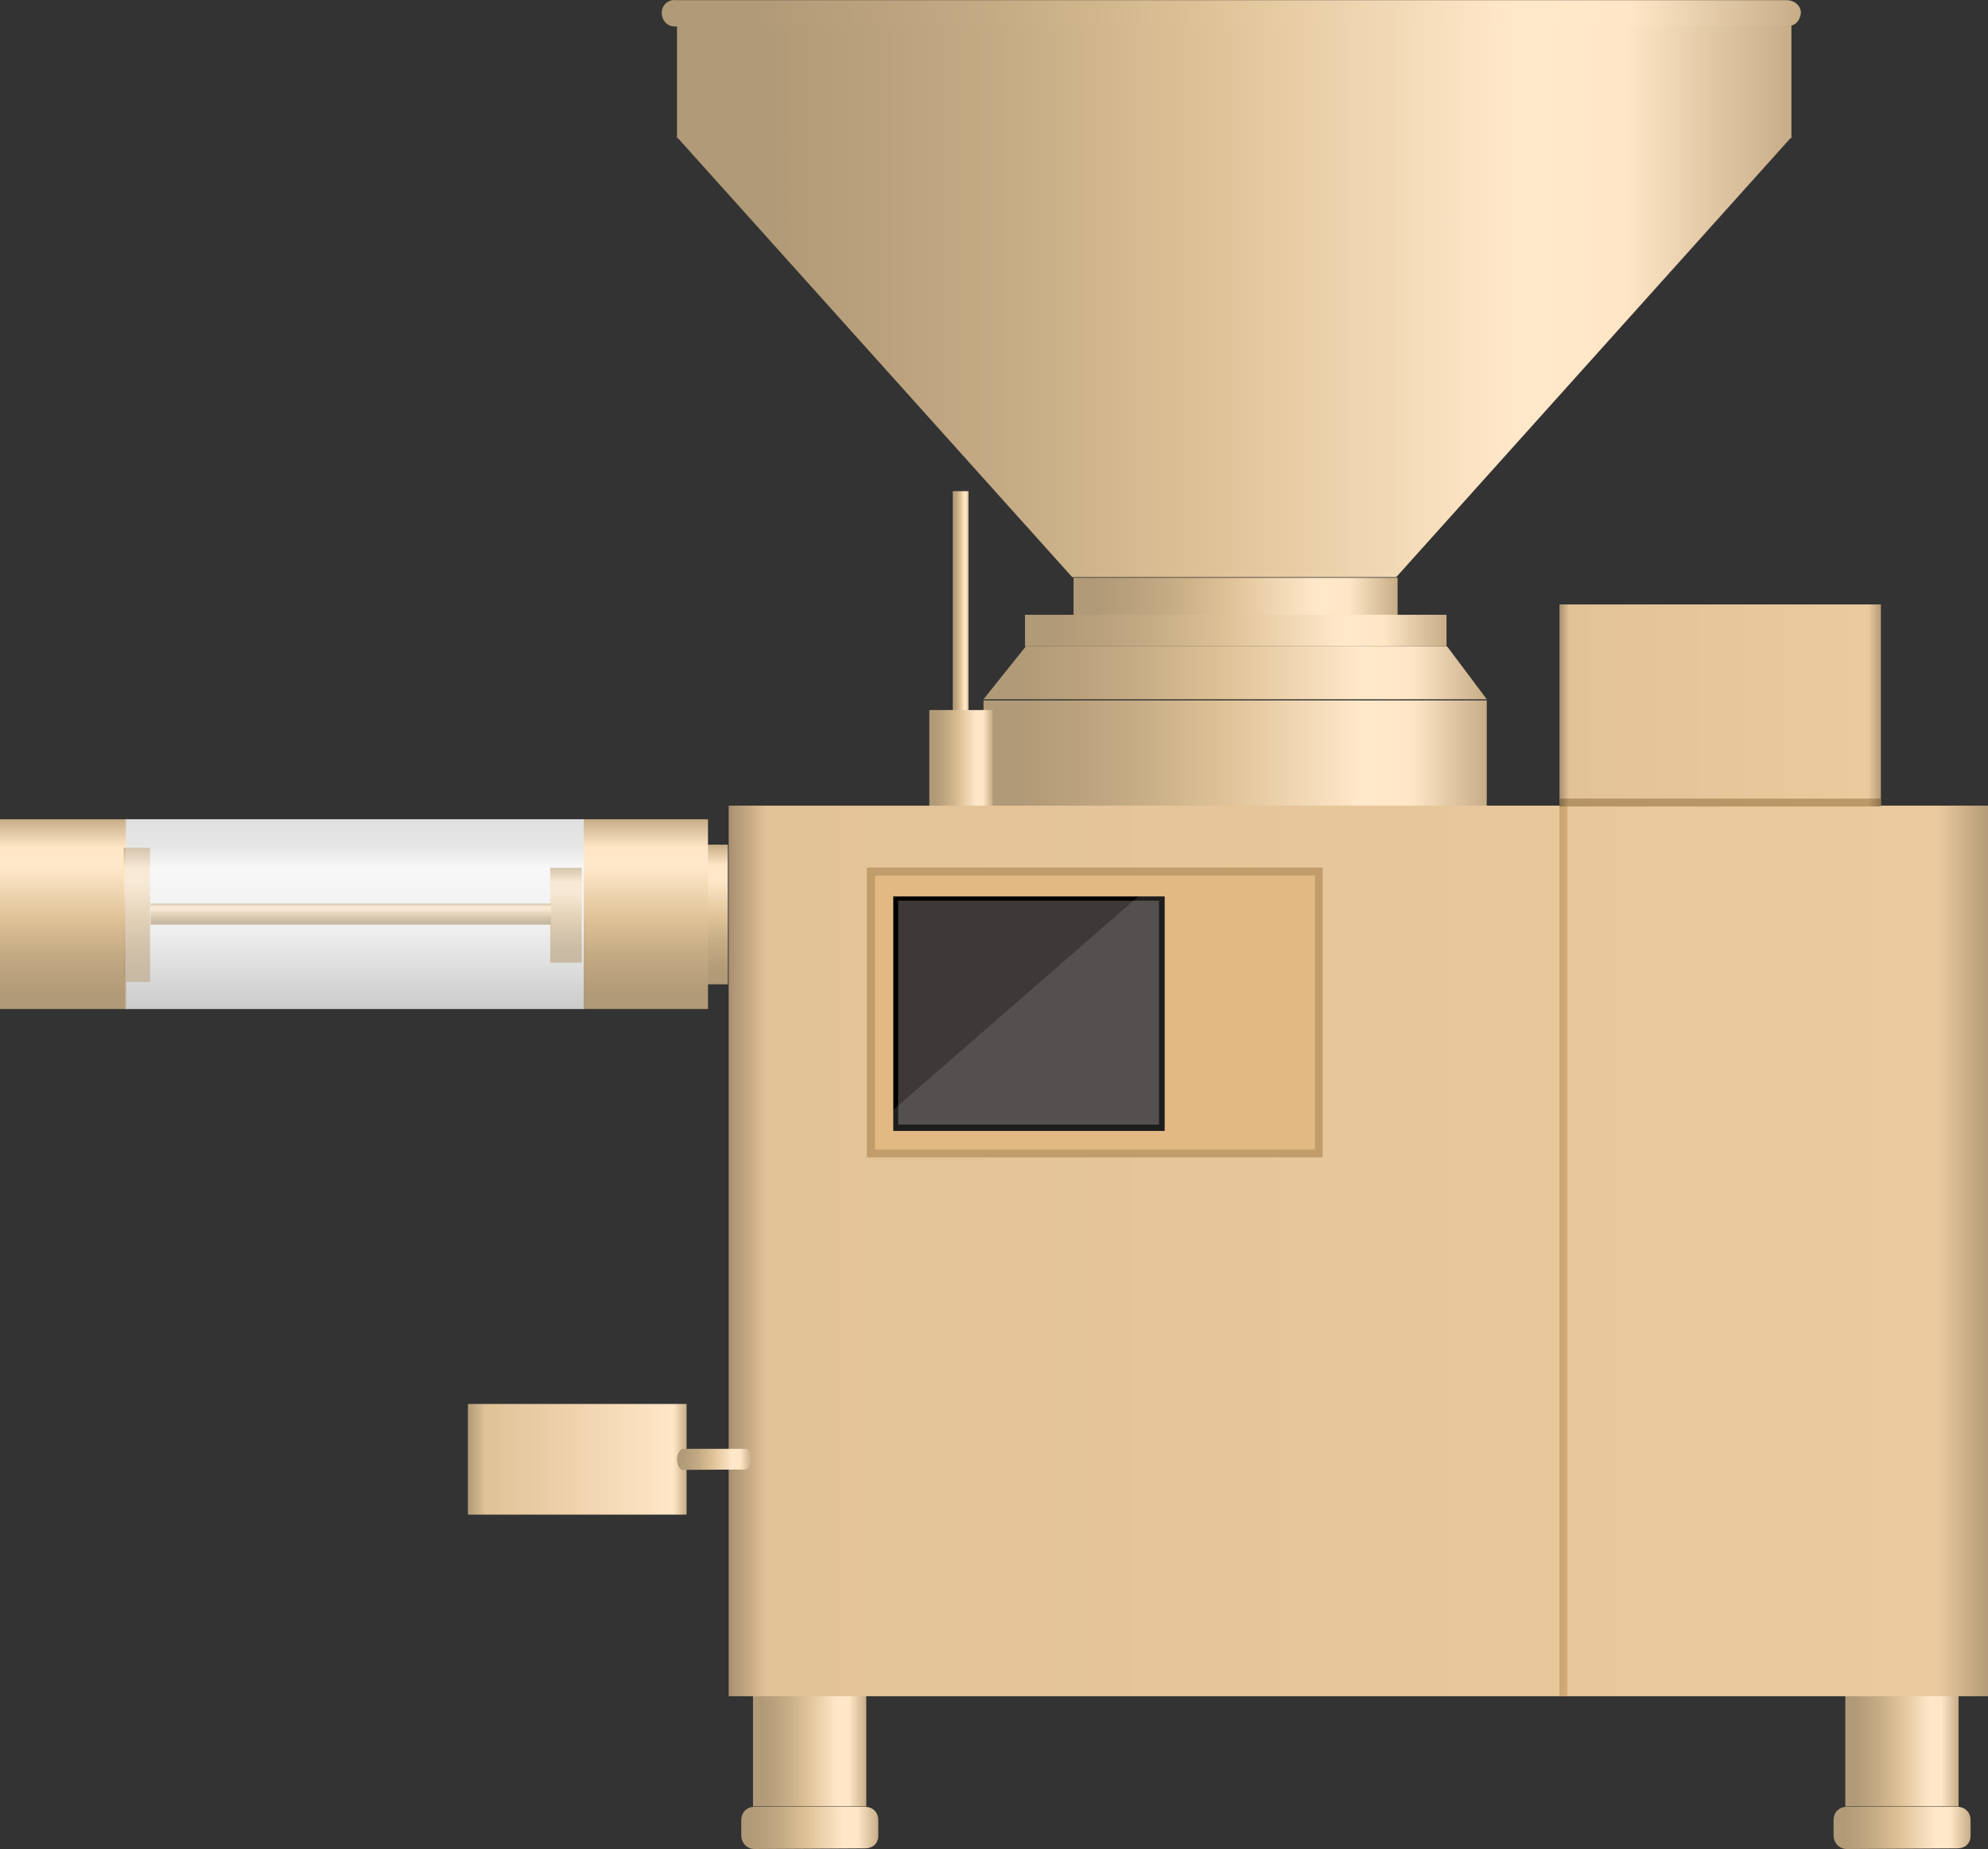 <?xml version="1.0" encoding="utf-8"?>
<!-- Generator: Adobe Illustrator 16.0.0, SVG Export Plug-In . SVG Version: 6.00 Build 0)  -->
<!DOCTYPE svg PUBLIC "-//W3C//DTD SVG 1.1//EN" "http://www.w3.org/Graphics/SVG/1.1/DTD/svg11.dtd">
<svg preserveAspectRatio="none"   version="1.1" id="图层_1" xmlns="http://www.w3.org/2000/svg" xmlns:xlink="http://www.w3.org/1999/xlink" x="0px" y="0px"
	 width="565.933px" height="526.316px" viewBox="0.414 37.68 565.933 526.316" enable-background="new 0.414 37.68 565.933 526.316"
	 xml:space="preserve">
<rect x="0.414" y="37.68" width="565.933" height="526.316" fill="#333333" stroke="none"/>
<g id="surface104">
	
		<linearGradient id="SVGID_1_" gradientUnits="userSpaceOnUse" x1="245.226" y1="179.304" x2="202.226" y2="179.304" gradientTransform="matrix(0.75 0 0 -0.75 63.104 669.856)">
		<stop  offset="0" style="stop-color:#C7AD87"/>
		<stop  offset="0.15" style="stop-color:#FFE6C6"/>
		<stop  offset="0.25" style="stop-color:#FFE8CA"/>
		<stop  offset="0.52" style="stop-color:#DFC297"/>
		<stop  offset="0.69" style="stop-color:#C7AD86"/>
		<stop  offset="0.8" style="stop-color:#BCA37E"/>
		<stop  offset="0.92" style="stop-color:#B19A77"/>
	</linearGradient>
	<path fill="url(#SVGID_1_)" d="M214.773,518.878h32.25v33h-32.25V518.878z"/>
	
		<linearGradient id="SVGID_2_" gradientUnits="userSpaceOnUse" x1="254.226" y1="193.306" x2="202.226" y2="193.306" gradientTransform="matrix(0.75 0 0 -0.75 59.768 702.975)">
		<stop  offset="0" style="stop-color:#C7AD87"/>
		<stop  offset="0.15" style="stop-color:#FFE6C6"/>
		<stop  offset="0.25" style="stop-color:#FFE8CA"/>
		<stop  offset="0.52" style="stop-color:#DFC297"/>
		<stop  offset="0.69" style="stop-color:#C7AD86"/>
		<stop  offset="0.8" style="stop-color:#BCA37E"/>
		<stop  offset="0.92" style="stop-color:#B19A77"/>
	</linearGradient>
	<path fill="url(#SVGID_2_)" d="M215.188,551.996h31.5c2.25,0,3.746,1.656,3.746,3.699l0.004,4.551c0,2.25-1.656,3.563-3.699,3.563
		l-31.551,0.188c-2.25,0-3.75-1.844-3.75-3.887v-4.363c0-2.25,1.656-3.75,3.695-3.75H215.188z"/>
	
		<linearGradient id="SVGID_3_" gradientUnits="userSpaceOnUse" x1="245.226" y1="179.304" x2="202.226" y2="179.304" gradientTransform="matrix(0.75 0 0 -0.75 374.053 669.856)">
		<stop  offset="0" style="stop-color:#C7AD87"/>
		<stop  offset="0.15" style="stop-color:#FFE6C6"/>
		<stop  offset="0.25" style="stop-color:#FFE8CA"/>
		<stop  offset="0.52" style="stop-color:#DFC297"/>
		<stop  offset="0.69" style="stop-color:#C7AD86"/>
		<stop  offset="0.8" style="stop-color:#BCA37E"/>
		<stop  offset="0.92" style="stop-color:#B19A77"/>
	</linearGradient>
	<path fill="url(#SVGID_3_)" d="M525.722,518.878h32.25v33h-32.25V518.878z"/>
	
		<linearGradient id="SVGID_4_" gradientUnits="userSpaceOnUse" x1="254.224" y1="193.306" x2="202.224" y2="193.306" gradientTransform="matrix(0.75 0 0 -0.75 370.718 702.975)">
		<stop  offset="0" style="stop-color:#C7AD87"/>
		<stop  offset="0.15" style="stop-color:#FFE6C6"/>
		<stop  offset="0.25" style="stop-color:#FFE8CA"/>
		<stop  offset="0.52" style="stop-color:#DFC297"/>
		<stop  offset="0.69" style="stop-color:#C7AD86"/>
		<stop  offset="0.8" style="stop-color:#BCA37E"/>
		<stop  offset="0.92" style="stop-color:#B19A77"/>
	</linearGradient>
	<path fill="url(#SVGID_4_)" d="M526.136,551.996h31.5c2.25,0,3.746,1.656,3.746,3.699l0.004,4.551c0,2.25-1.656,3.563-3.699,3.563
		l-31.551,0.188c-2.25,0-3.75-1.844-3.75-3.887v-4.363c0-2.25,1.652-3.75,3.695-3.75H526.136z"/>
	
		<linearGradient id="SVGID_5_" gradientUnits="userSpaceOnUse" x1="625.223" y1="179.304" x2="202.225" y2="179.304" gradientTransform="matrix(0.75 0 0 -0.75 41.468 194.957)">
		<stop  offset="0" style="stop-color:#C7AD87"/>
		<stop  offset="0.15" style="stop-color:#FFE6C6"/>
		<stop  offset="0.25" style="stop-color:#FFE8CA"/>
		<stop  offset="0.52" style="stop-color:#DFC297"/>
		<stop  offset="0.69" style="stop-color:#C7AD86"/>
		<stop  offset="0.8" style="stop-color:#BCA37E"/>
		<stop  offset="0.92" style="stop-color:#B19A77"/>
	</linearGradient>
	<path fill="url(#SVGID_5_)" d="M193.137,43.98h317.25v33h-317.25V43.98z"/>
	
		<linearGradient id="SVGID_6_" gradientUnits="userSpaceOnUse" x1="625.224" y1="117.803" x2="202.225" y2="117.803" gradientTransform="matrix(0.75 0 0 -0.75 41.467 227.684)">
		<stop  offset="0" style="stop-color:#C7AD87"/>
		<stop  offset="0.15" style="stop-color:#FFE6C6"/>
		<stop  offset="0.25" style="stop-color:#FFE8CA"/>
		<stop  offset="0.52" style="stop-color:#DFC297"/>
		<stop  offset="0.69" style="stop-color:#C7AD86"/>
		<stop  offset="0.8" style="stop-color:#BCA37E"/>
		<stop  offset="0.92" style="stop-color:#B19A77"/>
	</linearGradient>
	<path fill="url(#SVGID_6_)" d="M193.137,76.707h317.25l-112.5,125.25h-92.25L193.137,76.707z"/>
	
		<linearGradient id="SVGID_7_" gradientUnits="userSpaceOnUse" x1="634.61" y1="196.339" x2="202.226" y2="196.339" gradientTransform="matrix(0.75 0 0 -0.75 37.127 188.709)">
		<stop  offset="0" style="stop-color:#C7AD87"/>
		<stop  offset="0.15" style="stop-color:#FFE6C6"/>
		<stop  offset="0.25" style="stop-color:#FFE8CA"/>
		<stop  offset="0.52" style="stop-color:#DFC297"/>
		<stop  offset="0.69" style="stop-color:#C7AD86"/>
		<stop  offset="0.8" style="stop-color:#BCA37E"/>
		<stop  offset="0.92" style="stop-color:#B19A77"/>
	</linearGradient>
	<path fill="url(#SVGID_7_)" d="M192.547,37.73h316.5c2.25,0,4.039,1.605,4.039,3.648c-0.289,2.352-1.691,3.695-3.734,3.695
		L192.547,45.23c-2.25,0-3.75-1.813-3.75-3.852c0-2.148,1.617-3.699,3.656-3.699L192.547,37.73z"/>
	
		<linearGradient id="SVGID_8_" gradientUnits="userSpaceOnUse" x1="325.225" y1="193.804" x2="202.225" y2="193.804" gradientTransform="matrix(0.75 0 0 -0.75 154.353 353.113)">
		<stop  offset="0" style="stop-color:#C7AD87"/>
		<stop  offset="0.15" style="stop-color:#FFE6C6"/>
		<stop  offset="0.25" style="stop-color:#FFE8CA"/>
		<stop  offset="0.52" style="stop-color:#DFC297"/>
		<stop  offset="0.69" style="stop-color:#C7AD86"/>
		<stop  offset="0.8" style="stop-color:#BCA37E"/>
		<stop  offset="0.92" style="stop-color:#B19A77"/>
	</linearGradient>
	<path fill="url(#SVGID_8_)" d="M306.023,202.137h92.25v11.25h-92.25V202.137z"/>
	
		<linearGradient id="SVGID_9_" gradientUnits="userSpaceOnUse" x1="362.224" y1="195.305" x2="202.224" y2="195.305" gradientTransform="matrix(0.75 0 0 -0.75 140.534 363.657)">
		<stop  offset="0" style="stop-color:#C7AD87"/>
		<stop  offset="0.15" style="stop-color:#FFE6C6"/>
		<stop  offset="0.25" style="stop-color:#FFE8CA"/>
		<stop  offset="0.52" style="stop-color:#DFC297"/>
		<stop  offset="0.69" style="stop-color:#C7AD86"/>
		<stop  offset="0.8" style="stop-color:#BCA37E"/>
		<stop  offset="0.92" style="stop-color:#B19A77"/>
	</linearGradient>
	<path fill="url(#SVGID_9_)" d="M292.203,212.68h120v9h-120V212.68z"/>
	
		<linearGradient id="SVGID_10_" gradientUnits="userSpaceOnUse" x1="393.222" y1="191.307" x2="202.222" y2="191.307" gradientTransform="matrix(0.75 0 0 -0.75 128.731 372.695)">
		<stop  offset="0" style="stop-color:#C7AD87"/>
		<stop  offset="0.15" style="stop-color:#FFE6C6"/>
		<stop  offset="0.25" style="stop-color:#FFE8CA"/>
		<stop  offset="0.52" style="stop-color:#DFC297"/>
		<stop  offset="0.69" style="stop-color:#C7AD86"/>
		<stop  offset="0.8" style="stop-color:#BCA37E"/>
		<stop  offset="0.92" style="stop-color:#B19A77"/>
	</linearGradient>
	<path fill="url(#SVGID_10_)" d="M292.398,221.715h120l11.25,15h-143.25L292.398,221.715z"/>
	
		<linearGradient id="SVGID_11_" gradientUnits="userSpaceOnUse" x1="393.222" y1="180.801" x2="202.222" y2="180.801" gradientTransform="matrix(0.75 0 0 -0.75 128.731 388.03)">
		<stop  offset="0" style="stop-color:#C7AD87"/>
		<stop  offset="0.15" style="stop-color:#FFE6C6"/>
		<stop  offset="0.25" style="stop-color:#FFE8CA"/>
		<stop  offset="0.52" style="stop-color:#DFC297"/>
		<stop  offset="0.69" style="stop-color:#C7AD86"/>
		<stop  offset="0.8" style="stop-color:#BCA37E"/>
		<stop  offset="0.92" style="stop-color:#B19A77"/>
	</linearGradient>
	<path fill="url(#SVGID_11_)" d="M280.398,237.055h143.25v30.75h-143.25V237.055z"/>
	
		<linearGradient id="SVGID_12_" gradientUnits="userSpaceOnUse" x1="208.226" y1="159.303" x2="202.226" y2="159.303" gradientTransform="matrix(0.75 0 0 -0.75 119.975 328.465)">
		<stop  offset="0" style="stop-color:#C7AD87"/>
		<stop  offset="0.15" style="stop-color:#FFE6C6"/>
		<stop  offset="0.25" style="stop-color:#FFE8CA"/>
		<stop  offset="0.52" style="stop-color:#DFC297"/>
		<stop  offset="0.69" style="stop-color:#C7AD86"/>
		<stop  offset="0.8" style="stop-color:#BCA37E"/>
		<stop  offset="0.92" style="stop-color:#B19A77"/>
	</linearGradient>
	<path fill="url(#SVGID_12_)" d="M271.645,177.488h4.5v63h-4.5V177.488z"/>
	
		<linearGradient id="SVGID_13_" gradientUnits="userSpaceOnUse" x1="226.225" y1="182.803" x2="202.225" y2="182.803" gradientTransform="matrix(0.75 0 0 -0.75 113.304 390.77)">
		<stop  offset="0" style="stop-color:#C7AD87"/>
		<stop  offset="0.15" style="stop-color:#FFE6C6"/>
		<stop  offset="0.25" style="stop-color:#FFE8CA"/>
		<stop  offset="0.52" style="stop-color:#DFC297"/>
		<stop  offset="0.69" style="stop-color:#C7AD86"/>
		<stop  offset="0.8" style="stop-color:#BCA37E"/>
		<stop  offset="0.92" style="stop-color:#B19A77"/>
	</linearGradient>
	<path fill="url(#SVGID_13_)" d="M264.973,239.793h18v27.75h-18V239.793z"/>
	
		<linearGradient id="SVGID_14_" gradientUnits="userSpaceOnUse" x1="324.225" y1="162.807" x2="202.225" y2="162.807" gradientTransform="matrix(0.75 0 0 -0.75 292.689 360.713)">
		<stop  offset="0" style="stop-color:#B59B78"/>
		<stop  offset="0.04" style="stop-color:#EBCA9D"/>
		<stop  offset="0.97" style="stop-color:#E2C297"/>
		<stop  offset="1" style="stop-color:#A88F6F"/>
	</linearGradient>
	<path fill="url(#SVGID_14_)" d="M444.359,209.734h91.5v57.75h-91.5V209.734z"/>
	
		<linearGradient id="SVGID_15_" gradientUnits="userSpaceOnUse" x1="680.226" y1="32.304" x2="202.226" y2="32.304" gradientTransform="matrix(0.75 0 0 -0.75 56.177 417.985)">
		<stop  offset="0" style="stop-color:#B59B78"/>
		<stop  offset="0.04" style="stop-color:#EBCA9D"/>
		<stop  offset="0.97" style="stop-color:#E2C297"/>
		<stop  offset="1" style="stop-color:#A88F6F"/>
	</linearGradient>
	<path fill="url(#SVGID_15_)" d="M207.848,267.008h358.5v253.5h-358.5V267.008z"/>
	
		<linearGradient id="SVGID_16_" gradientUnits="userSpaceOnUse" x1="285.223" y1="180.306" x2="202.223" y2="180.306" gradientTransform="matrix(0.75 0 0 -0.75 -18.054 588.294)">
		<stop  offset="0" style="stop-color:#C7AD87"/>
		<stop  offset="0.06" style="stop-color:#FFE6C6"/>
		<stop  offset="0.92" style="stop-color:#DFC297"/>
		<stop  offset="1" style="stop-color:#B19A77"/>
	</linearGradient>
	<path fill="url(#SVGID_16_)" d="M133.613,437.316h62.25v31.5h-62.25V437.316z"/>
	<path fill="#C19D6B" d="M247.184,284.636h129.75v82.5h-129.75V284.636z"/>
	
		<linearGradient id="SVGID_17_" gradientUnits="userSpaceOnUse" x1="206.227" y1="201.305" x2="206.227" y2="148.306" gradientTransform="matrix(0.75 0 0 -0.75 49.947 429.088)">
		<stop  offset="0" style="stop-color:#C7AD87"/>
		<stop  offset="0.15" style="stop-color:#FFE6C6"/>
		<stop  offset="0.25" style="stop-color:#FFE8CA"/>
		<stop  offset="0.52" style="stop-color:#DFC297"/>
		<stop  offset="0.69" style="stop-color:#C7AD86"/>
		<stop  offset="0.8" style="stop-color:#BCA37E"/>
		<stop  offset="0.92" style="stop-color:#B19A77"/>
	</linearGradient>
	<path fill="url(#SVGID_17_)" d="M207.617,278.109h-6v39.75h6V278.109z"/>
	
		<linearGradient id="SVGID_18_" gradientUnits="userSpaceOnUse" x1="226.227" y1="201.304" x2="226.227" y2="129.305" gradientTransform="matrix(0.75 0 0 -0.75 14.291 421.865)">
		<stop  offset="0" style="stop-color:#C7AD87"/>
		<stop  offset="0.15" style="stop-color:#FFE6C6"/>
		<stop  offset="0.25" style="stop-color:#FFE8CA"/>
		<stop  offset="0.52" style="stop-color:#DFC297"/>
		<stop  offset="0.69" style="stop-color:#C7AD86"/>
		<stop  offset="0.8" style="stop-color:#BCA37E"/>
		<stop  offset="0.92" style="stop-color:#B19A77"/>
	</linearGradient>
	<path fill="url(#SVGID_18_)" d="M201.961,270.887h-36v54h36V270.887z"/>
	
		<linearGradient id="SVGID_19_" gradientUnits="userSpaceOnUse" x1="289.225" y1="201.303" x2="289.225" y2="129.304" gradientTransform="matrix(0.75 0 0 -0.75 -115.599 421.867)">
		<stop  offset="0" style="stop-color:#D8D8D8"/>
		<stop  offset="0.15" style="stop-color:#E3E3E3"/>
		<stop  offset="0.26" style="stop-color:#FFFFFF"/>
		<stop  offset="0.59" style="stop-color:#EFEFEF"/>
		<stop  offset="1" style="stop-color:#B6B6B6"/>
	</linearGradient>
	<path fill="url(#SVGID_19_)" d="M166.57,270.891H36.07v54h130.5V270.891z"/>
	
		<linearGradient id="SVGID_20_" gradientUnits="userSpaceOnUse" x1="226.225" y1="201.303" x2="226.225" y2="129.304" gradientTransform="matrix(0.75 0 0 -0.75 -151.255 421.867)">
		<stop  offset="0" style="stop-color:#C7AD87"/>
		<stop  offset="0.15" style="stop-color:#FFE6C6"/>
		<stop  offset="0.25" style="stop-color:#FFE8CA"/>
		<stop  offset="0.52" style="stop-color:#DFC297"/>
		<stop  offset="0.69" style="stop-color:#C7AD86"/>
		<stop  offset="0.8" style="stop-color:#BCA37E"/>
		<stop  offset="0.92" style="stop-color:#B19A77"/>
	</linearGradient>
	<path fill="url(#SVGID_20_)" d="M36.414,270.891h-36v54h36V270.891z"/>
	
		<linearGradient id="SVGID_21_" gradientUnits="userSpaceOnUse" x1="230.474" y1="197.328" x2="202.197" y2="197.328" gradientTransform="matrix(0.75 0 0 -0.75 41.489 601.06)">
		<stop  offset="0" style="stop-color:#C7AD87"/>
		<stop  offset="0.15" style="stop-color:#FFE6C6"/>
		<stop  offset="0.25" style="stop-color:#FFE8CA"/>
		<stop  offset="0.52" style="stop-color:#DFC297"/>
		<stop  offset="0.69" style="stop-color:#C7AD86"/>
		<stop  offset="0.8" style="stop-color:#BCA37E"/>
		<stop  offset="0.92" style="stop-color:#B19A77"/>
	</linearGradient>
	<path fill="url(#SVGID_21_)" d="M194.656,450.082h18c0.75,0,1.688,1.293,1.688,2.93c-0.188,1.57-0.84,2.965-1.879,2.965
		l-17.809,0.105c-0.75,0-1.52-1.434-1.52-3.07c0.02-1.43,0.844-2.965,1.883-2.965L194.656,450.082z"/>
	
		<linearGradient id="SVGID_22_" gradientUnits="userSpaceOnUse" x1="208.226" y1="201.304" x2="208.226" y2="165.304" gradientTransform="matrix(0.75 0 0 -0.75 5.377 435.672)">
		<stop  offset="0" style="stop-color:#C7AD87"/>
		<stop  offset="0.15" style="stop-color:#FFE6C6"/>
		<stop  offset="0.25" style="stop-color:#FFE8CA"/>
		<stop  offset="0.52" style="stop-color:#DFC297"/>
		<stop  offset="0.69" style="stop-color:#C7AD86"/>
		<stop  offset="0.8" style="stop-color:#BCA37E"/>
		<stop  offset="0.92" style="stop-color:#B19A77"/>
	</linearGradient>
	<path fill="url(#SVGID_22_)" d="M157.047,284.695h9v27h-9V284.695z"/>
	
		<linearGradient id="SVGID_23_" gradientUnits="userSpaceOnUse" x1="278.225" y1="201.304" x2="278.225" y2="193.304" gradientTransform="matrix(0.75 0 0 -0.75 -108.383 445.867)">
		<stop  offset="0" style="stop-color:#C7AD87"/>
		<stop  offset="0.15" style="stop-color:#FFE6C6"/>
		<stop  offset="0.25" style="stop-color:#FFE8CA"/>
		<stop  offset="0.52" style="stop-color:#DFC297"/>
		<stop  offset="0.69" style="stop-color:#C7AD86"/>
		<stop  offset="0.8" style="stop-color:#BCA37E"/>
		<stop  offset="0.92" style="stop-color:#B19A77"/>
	</linearGradient>
	<path fill="url(#SVGID_23_)" d="M157.285,294.89h-114v6h114V294.89z"/>
	
		<linearGradient id="SVGID_24_" gradientUnits="userSpaceOnUse" x1="207.224" y1="201.302" x2="207.224" y2="150.303" gradientTransform="matrix(0.75 0 0 -0.75 -116.023 429.938)">
		<stop  offset="0" style="stop-color:#C7AD87"/>
		<stop  offset="0.15" style="stop-color:#FFE6C6"/>
		<stop  offset="0.25" style="stop-color:#FFE8CA"/>
		<stop  offset="0.52" style="stop-color:#DFC297"/>
		<stop  offset="0.69" style="stop-color:#C7AD86"/>
		<stop  offset="0.8" style="stop-color:#BCA37E"/>
		<stop  offset="0.92" style="stop-color:#B19A77"/>
	</linearGradient>
	<path fill="url(#SVGID_24_)" d="M35.645,278.961h7.5v38.25h-7.5V278.961z"/>
	
		<linearGradient id="SVGID_25_" gradientUnits="userSpaceOnUse" x1="205.226" y1="32.303" x2="202.226" y2="32.303" gradientTransform="matrix(0.75 0 0 -0.75 292.689 417.985)">
		<stop  offset="0.04" style="stop-color:#D2AB75"/>
		<stop  offset="0.97" style="stop-color:#CAA471"/>
	</linearGradient>
	<path fill="url(#SVGID_25_)" d="M444.359,267.008h2.25v253.5h-2.25V267.008z"/>
	<path fill="#E2B982" d="M249.527,286.91h125.25v78h-125.25V286.91z"/>
	<path d="M254.711,292.851h77.25v66.75h-77.25V292.851z"/>
	<path fill="#3E3938" d="M256.105,294.05h74.25v63.75h-74.25V294.05z"/>
	<path fill="#FFFFFF" fill-opacity="0.114" d="M324.46,292.851h7.5v66.75h-77.25v-6L324.46,292.851z"/>
	
		<linearGradient id="SVGID_26_" gradientUnits="userSpaceOnUse" x1="324.225" y1="199.804" x2="202.225" y2="199.804" gradientTransform="matrix(0.75 0 0 -0.75 292.689 415.973)">
		<stop  offset="0" style="stop-color:#90754F"/>
		<stop  offset="0.04" style="stop-color:#BD9969"/>
		<stop  offset="0.97" style="stop-color:#B59365"/>
		<stop  offset="1" style="stop-color:#866C49"/>
	</linearGradient>
	<path fill="url(#SVGID_26_)" d="M444.359,264.996h91.5v2.25h-91.5V264.996z"/>
	<path fill="#EEEEEE" fill-opacity="0.38" d="M166.57,270.887H36.07v54h130.5V270.887z"/>
</g>
</svg>

